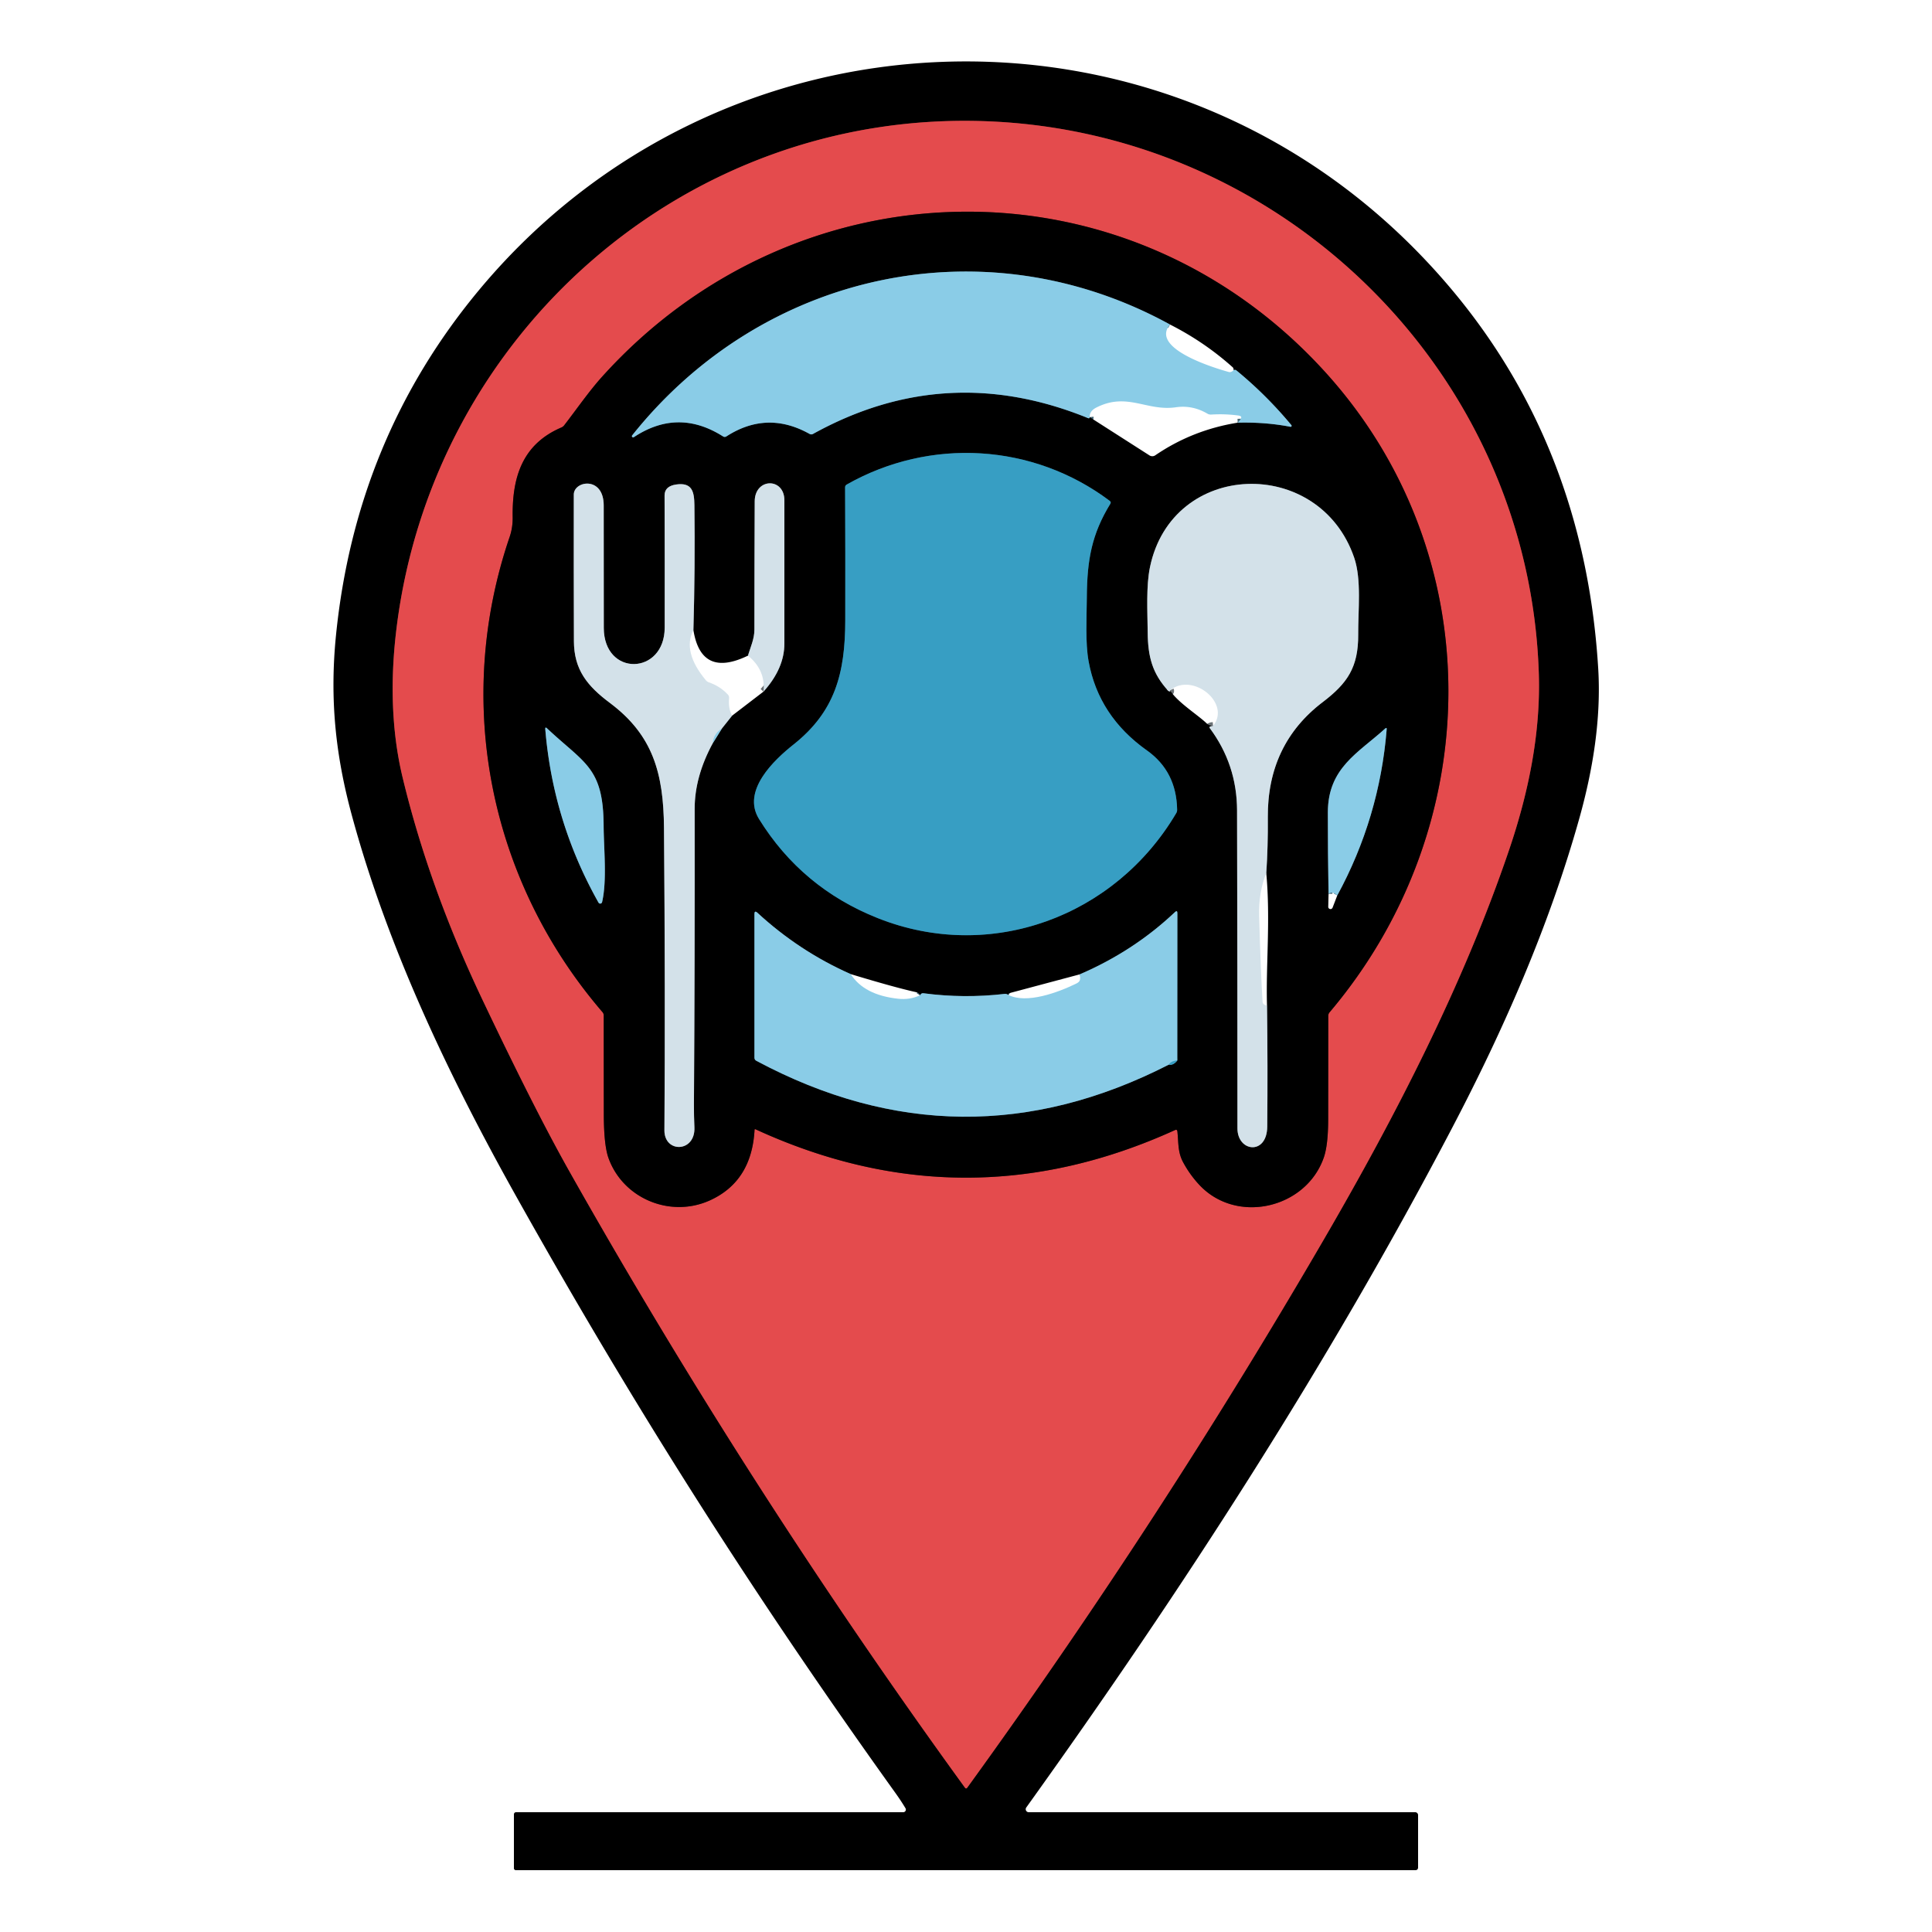 <?xml version="1.0" encoding="UTF-8" standalone="no"?>
<!DOCTYPE svg PUBLIC "-//W3C//DTD SVG 1.1//EN" "http://www.w3.org/Graphics/SVG/1.1/DTD/svg11.dtd">
<svg xmlns="http://www.w3.org/2000/svg" version="1.1" viewBox="0.00 0.00 500.00 500.00">
<g stroke-width="2.00" fill="none" stroke-linecap="butt">
<path stroke="#722627" vector-effect="non-scaling-stroke" d="
  M 254.57 31.35
  C 177.29 28.81 112.19 86.38 102.66 162.26
  C 101.00 175.48 101.20 188.80 104.21 201.27
  Q 111.04 229.62 124.80 258.60
  Q 138.42 287.27 147.27 302.98
  Q 193.90 385.70 249.72 462.63
  Q 250.02 463.05 250.33 462.63
  Q 300.08 393.92 342.70 320.61
  C 361.18 288.82 378.68 254.88 390.53 220.02
  C 395.50 205.41 398.72 189.97 398.25 174.50
  C 395.88 96.46 332.13 33.90 254.57 31.35"
/>
<path stroke="#722627" vector-effect="non-scaling-stroke" d="
  M 195.28 292.37
  A 0.15 0.15 0.0 0 1 195.49 292.24
  Q 249.71 317.20 304.07 292.47
  Q 304.64 292.21 304.71 292.83
  C 305.02 295.73 304.79 298.14 306.15 300.71
  Q 307.84 303.88 310.25 306.50
  C 319.85 317.00 337.98 312.86 342.60 299.56
  Q 343.72 296.34 343.73 289.68
  Q 343.75 276.27 343.75 262.89
  A 1.46 1.44 -25.1 0 1 344.08 262.00
  C 384.96 213.77 385.78 142.90 342.43 95.71
  C 291.26 40.02 206.12 41.69 155.81 97.51
  C 152.46 101.23 149.27 105.85 146.02 110.06
  Q 145.72 110.45 145.27 110.64
  C 135.06 115.02 132.53 123.67 132.68 133.87
  Q 132.72 136.54 131.89 138.97
  C 117.36 181.58 126.59 227.82 155.92 261.93
  Q 156.25 262.31 156.25 262.82
  Q 156.25 275.69 156.27 288.55
  Q 156.29 296.36 157.47 299.68
  C 161.23 310.19 173.46 315.28 183.69 310.67
  Q 194.56 305.76 195.28 292.37"
/>
<path stroke="#456674" vector-effect="non-scaling-stroke" d="
  M 320.30 109.39
  Q 327.48 109.20 333.95 110.45
  A 0.26 0.26 0.0 0 0 334.21 110.03
  Q 327.75 102.24 319.93 95.82
  Q 319.75 95.67 319.30 95.76"
/>
<path stroke="#456674" vector-effect="non-scaling-stroke" d="
  M 302.80 83.99
  C 254.87 57.68 197.39 70.30 163.62 112.66
  A 0.32 0.32 0.0 0 0 164.05 113.13
  Q 175.47 105.57 187.10 112.93
  Q 187.55 113.22 188.01 112.93
  Q 198.53 106.16 209.50 112.29
  Q 209.97 112.55 210.43 112.29
  Q 244.89 93.23 281.64 108.23
  Q 281.78 108.29 281.91 108.21
  Q 282.04 108.13 282.02 107.96"
/>
<path stroke="#1c4f62" vector-effect="non-scaling-stroke" d="
  M 287.19 129.62
  C 267.34 114.70 240.67 113.18 219.13 125.40
  Q 218.71 125.64 218.71 126.13
  Q 218.79 143.33 218.75 160.56
  C 218.73 174.33 216.06 184.18 205.40 192.65
  C 200.24 196.74 191.91 204.65 196.43 211.95
  Q 207.48 229.79 227.16 237.61
  C 256.38 249.23 288.61 237.22 304.40 210.45
  Q 304.65 210.04 304.64 209.57
  Q 304.48 199.64 296.81 194.20
  Q 284.30 185.33 281.73 171.14
  C 280.86 166.31 281.23 159.95 281.27 154.54
  C 281.34 144.75 282.59 138.17 287.34 130.40
  Q 287.62 129.94 287.19 129.62"
/>
<path stroke="#456674" vector-effect="non-scaling-stroke" d="
  M 184.48 192.31
  L 186.82 188.54"
/>
<path stroke="#6a7175" vector-effect="non-scaling-stroke" d="
  M 186.82 188.54
  L 189.46 185.22"
/>
<path stroke="#6a7175" vector-effect="non-scaling-stroke" d="
  M 197.59 178.99
  Q 203.01 172.98 203.00 166.50
  Q 203.00 148.00 203.00 129.50
  C 203.00 123.52 195.35 123.63 195.32 129.75
  Q 195.25 146.34 195.24 162.93
  C 195.24 165.34 194.25 167.42 193.57 169.68"
/>
<path stroke="#6a7175" vector-effect="non-scaling-stroke" d="
  M 179.45 163.05
  Q 179.91 146.87 179.71 130.75
  C 179.67 127.25 179.14 124.79 174.98 125.39
  Q 171.98 125.83 171.99 128.25
  Q 172.05 145.35 172.02 162.43
  C 172.00 174.75 156.28 175.23 156.26 162.47
  Q 156.24 146.65 156.24 130.83
  C 156.24 123.12 148.51 124.41 148.50 127.99
  Q 148.47 146.94 148.53 165.90
  C 148.55 173.34 152.00 177.55 157.87 181.94
  C 169.02 190.29 171.72 200.20 171.84 214.23
  Q 172.19 257.37 171.95 292.50
  C 171.91 298.49 180.01 298.30 179.71 291.73
  Q 179.58 288.74 179.59 285.75
  Q 179.83 247.53 179.78 209.32
  Q 179.77 200.98 184.48 192.31"
/>
<path stroke="#afd7e8" vector-effect="non-scaling-stroke" d="
  M 186.82 188.54
  Q 184.67 189.93 184.48 192.31"
/>
<path stroke="#6a7175" vector-effect="non-scaling-stroke" d="
  M 313.93 187.88
  Q 312.73 187.96 313.09 188.44
  Q 320.12 197.88 320.15 209.75
  Q 320.25 250.88 320.25 292.01
  C 320.25 298.15 327.89 299.06 327.96 291.56
  Q 328.11 275.89 327.90 260.25"
/>
<path stroke="#6a7175" vector-effect="non-scaling-stroke" d="
  M 327.71 225.97
  Q 328.17 219.17 328.11 211.57
  Q 327.96 192.63 342.32 181.70
  C 348.69 176.85 351.56 172.70 351.50 164.18
  C 351.46 158.01 352.40 150.00 350.46 144.33
  C 341.41 117.92 303.31 119.02 297.60 146.85
  C 296.61 151.68 296.96 158.13 297.02 163.61
  C 297.08 170.01 298.24 174.27 302.29 178.73
  Q 302.40 178.85 302.54 178.90
  Q 303.01 179.07 302.81 178.63"
/>
<path stroke="#456674" vector-effect="non-scaling-stroke" d="
  M 156.22 213.70
  C 156.14 198.56 151.32 197.66 141.58 188.50
  Q 141.06 188.01 141.12 188.73
  Q 143.11 212.68 154.90 233.60
  A 0.50 0.50 0.0 0 0 155.82 233.47
  C 157.13 227.86 156.25 219.58 156.22 213.70"
/>
<path stroke="#456674" vector-effect="non-scaling-stroke" d="
  M 346.09 231.73
  Q 357.02 211.61 358.87 188.75
  Q 358.92 188.16 358.47 188.56
  C 351.50 194.88 343.66 198.72 343.65 210.25
  Q 343.64 220.75 343.83 231.33"
/>
<path stroke="#1c4f62" vector-effect="non-scaling-stroke" d="
  M 302.50 275.52
  Q 303.62 275.78 304.68 274.45"
/>
<path stroke="#456674" vector-effect="non-scaling-stroke" d="
  M 304.68 274.45
  L 304.70 236.34
  Q 304.70 235.46 304.06 236.07
  Q 293.38 246.17 279.41 252.17"
/>
<path stroke="#456674" vector-effect="non-scaling-stroke" d="
  M 261.00 257.51
  Q 260.52 257.16 260.00 257.22
  Q 249.50 258.44 239.04 257.06
  Q 238.67 257.01 238.47 257.15
  Q 238.26 257.30 238.07 257.59"
/>
<path stroke="#456674" vector-effect="non-scaling-stroke" d="
  M 220.17 252.10
  Q 206.86 246.21 196.04 236.24
  Q 195.25 235.51 195.25 236.58
  L 195.25 273.72
  Q 195.25 274.27 195.74 274.53
  Q 248.90 302.97 302.50 275.52"
/>
<path stroke="#61b5d5" vector-effect="non-scaling-stroke" d="
  M 304.68 274.45
  Q 303.06 274.59 302.50 275.52"
/>
</g>
<path fill="#000000" d="
  M 367.09 65.41
  C 396.11 95.22 411.09 131.42 413.62 173.08
  C 414.40 186.02 412.23 199.29 408.74 211.75
  C 400.93 239.62 389.16 266.43 375.74 292.03
  C 343.65 353.27 305.85 411.66 265.60 467.77
  A 0.78 0.78 0.0 0 0 266.24 469.00
  L 366.25 469.00
  A 0.75 0.75 0.0 0 1 367.00 469.75
  L 367.00 483.25
  Q 367.00 484.00 366.25 484.00
  L 133.50 484.00
  A 0.50 0.50 0.0 0 1 133.00 483.50
  L 133.00 469.63
  Q 133.00 469.00 133.63 469.00
  L 233.76 469.00
  A 0.68 0.68 0.0 0 0 234.34 467.97
  Q 233.21 466.08 231.74 464.03
  C 196.19 414.44 165.14 365.97 133.70 309.81
  C 116.06 278.31 100.31 245.15 91.05 210.99
  C 86.79 195.29 85.30 180.76 86.97 164.26
  Q 92.13 113.31 124.01 75.02
  C 186.21 0.31 299.14 -4.37 367.09 65.41
  Z
  M 254.57 31.35
  C 177.29 28.81 112.19 86.38 102.66 162.26
  C 101.00 175.48 101.20 188.80 104.21 201.27
  Q 111.04 229.62 124.80 258.60
  Q 138.42 287.27 147.27 302.98
  Q 193.90 385.70 249.72 462.63
  Q 250.02 463.05 250.33 462.63
  Q 300.08 393.92 342.70 320.61
  C 361.18 288.82 378.68 254.88 390.53 220.02
  C 395.50 205.41 398.72 189.97 398.25 174.50
  C 395.88 96.46 332.13 33.90 254.57 31.35
  Z"
/>
<path fill="#e44b4d" d="
  M 254.57 31.35
  C 332.13 33.90 395.88 96.46 398.25 174.50
  C 398.72 189.97 395.50 205.41 390.53 220.02
  C 378.68 254.88 361.18 288.82 342.70 320.61
  Q 300.08 393.92 250.33 462.63
  Q 250.02 463.05 249.72 462.63
  Q 193.90 385.70 147.27 302.98
  Q 138.42 287.27 124.80 258.60
  Q 111.04 229.62 104.21 201.27
  C 101.20 188.80 101.00 175.48 102.66 162.26
  C 112.19 86.38 177.29 28.81 254.57 31.35
  Z
  M 195.28 292.37
  A 0.15 0.15 0.0 0 1 195.49 292.24
  Q 249.71 317.20 304.07 292.47
  Q 304.64 292.21 304.71 292.83
  C 305.02 295.73 304.79 298.14 306.15 300.71
  Q 307.84 303.88 310.25 306.50
  C 319.85 317.00 337.98 312.86 342.60 299.56
  Q 343.72 296.34 343.73 289.68
  Q 343.75 276.27 343.75 262.89
  A 1.46 1.44 -25.1 0 1 344.08 262.00
  C 384.96 213.77 385.78 142.90 342.43 95.71
  C 291.26 40.02 206.12 41.69 155.81 97.51
  C 152.46 101.23 149.27 105.85 146.02 110.06
  Q 145.72 110.45 145.27 110.64
  C 135.06 115.02 132.53 123.67 132.68 133.87
  Q 132.72 136.54 131.89 138.97
  C 117.36 181.58 126.59 227.82 155.92 261.93
  Q 156.25 262.31 156.25 262.82
  Q 156.25 275.69 156.27 288.55
  Q 156.29 296.36 157.47 299.68
  C 161.23 310.19 173.46 315.28 183.69 310.67
  Q 194.56 305.76 195.28 292.37
  Z"
/>
<path fill="#000000" d="
  M 195.28 292.37
  Q 194.56 305.76 183.69 310.67
  C 173.46 315.28 161.23 310.19 157.47 299.68
  Q 156.29 296.36 156.27 288.55
  Q 156.25 275.69 156.25 262.82
  Q 156.25 262.31 155.92 261.93
  C 126.59 227.82 117.36 181.58 131.89 138.97
  Q 132.72 136.54 132.68 133.87
  C 132.53 123.67 135.06 115.02 145.27 110.64
  Q 145.72 110.45 146.02 110.06
  C 149.27 105.85 152.46 101.23 155.81 97.51
  C 206.12 41.69 291.26 40.02 342.43 95.71
  C 385.78 142.90 384.96 213.77 344.08 262.00
  A 1.46 1.44 -25.1 0 0 343.75 262.89
  Q 343.75 276.27 343.73 289.68
  Q 343.72 296.34 342.60 299.56
  C 337.98 312.86 319.85 317.00 310.25 306.50
  Q 307.84 303.88 306.15 300.71
  C 304.79 298.14 305.02 295.73 304.71 292.83
  Q 304.64 292.21 304.07 292.47
  Q 249.71 317.20 195.49 292.24
  A 0.15 0.15 0.0 0 0 195.28 292.37
  Z
  M 282.02 107.96
  L 297.49 117.86
  A 1.36 1.36 0.0 0 0 298.99 117.83
  Q 308.58 111.28 320.30 109.39
  Q 327.48 109.20 333.95 110.45
  A 0.26 0.26 0.0 0 0 334.21 110.03
  Q 327.75 102.24 319.93 95.82
  Q 319.75 95.67 319.30 95.76
  Q 319.26 95.62 319.25 95.48
  Q 319.23 95.23 319.04 95.07
  Q 311.72 88.51 302.80 83.99
  C 254.87 57.68 197.39 70.30 163.62 112.66
  A 0.32 0.32 0.0 0 0 164.05 113.13
  Q 175.47 105.57 187.10 112.93
  Q 187.55 113.22 188.01 112.93
  Q 198.53 106.16 209.50 112.29
  Q 209.97 112.55 210.43 112.29
  Q 244.89 93.23 281.64 108.23
  Q 281.78 108.29 281.91 108.21
  Q 282.04 108.13 282.02 107.96
  Z
  M 287.19 129.62
  C 267.34 114.70 240.67 113.18 219.13 125.40
  Q 218.71 125.64 218.71 126.13
  Q 218.79 143.33 218.75 160.56
  C 218.73 174.33 216.06 184.18 205.40 192.65
  C 200.24 196.74 191.91 204.65 196.43 211.95
  Q 207.48 229.79 227.16 237.61
  C 256.38 249.23 288.61 237.22 304.40 210.45
  Q 304.65 210.04 304.64 209.57
  Q 304.48 199.64 296.81 194.20
  Q 284.30 185.33 281.73 171.14
  C 280.86 166.31 281.23 159.95 281.27 154.54
  C 281.34 144.75 282.59 138.17 287.34 130.40
  Q 287.62 129.94 287.19 129.62
  Z
  M 184.48 192.31
  L 186.82 188.54
  L 189.46 185.22
  L 197.59 178.99
  Q 203.01 172.98 203.00 166.50
  Q 203.00 148.00 203.00 129.50
  C 203.00 123.52 195.35 123.63 195.32 129.75
  Q 195.25 146.34 195.24 162.93
  C 195.24 165.34 194.25 167.42 193.57 169.68
  Q 181.45 175.55 179.45 163.05
  Q 179.91 146.87 179.71 130.75
  C 179.67 127.25 179.14 124.79 174.98 125.39
  Q 171.98 125.83 171.99 128.25
  Q 172.05 145.35 172.02 162.43
  C 172.00 174.75 156.28 175.23 156.26 162.47
  Q 156.24 146.65 156.24 130.83
  C 156.24 123.12 148.51 124.41 148.50 127.99
  Q 148.47 146.94 148.53 165.90
  C 148.55 173.34 152.00 177.55 157.87 181.94
  C 169.02 190.29 171.72 200.20 171.84 214.23
  Q 172.19 257.37 171.95 292.50
  C 171.91 298.49 180.01 298.30 179.71 291.73
  Q 179.58 288.74 179.59 285.75
  Q 179.83 247.53 179.78 209.32
  Q 179.77 200.98 184.48 192.31
  Z
  M 302.81 178.63
  C 304.57 181.63 309.99 184.99 312.29 187.22
  Q 312.86 187.78 313.93 187.88
  Q 312.73 187.96 313.09 188.44
  Q 320.12 197.88 320.15 209.75
  Q 320.25 250.88 320.25 292.01
  C 320.25 298.15 327.89 299.06 327.96 291.56
  Q 328.11 275.89 327.90 260.25
  C 327.59 249.65 328.83 238.08 327.71 225.97
  Q 328.17 219.17 328.11 211.57
  Q 327.96 192.63 342.32 181.70
  C 348.69 176.85 351.56 172.70 351.50 164.18
  C 351.46 158.01 352.40 150.00 350.46 144.33
  C 341.41 117.92 303.31 119.02 297.60 146.85
  C 296.61 151.68 296.96 158.13 297.02 163.61
  C 297.08 170.01 298.24 174.27 302.29 178.73
  Q 302.40 178.85 302.54 178.90
  Q 303.01 179.07 302.81 178.63
  Z
  M 156.22 213.70
  C 156.14 198.56 151.32 197.66 141.58 188.50
  Q 141.06 188.01 141.12 188.73
  Q 143.11 212.68 154.90 233.60
  A 0.50 0.50 0.0 0 0 155.82 233.47
  C 157.13 227.86 156.25 219.58 156.22 213.70
  Z
  M 343.83 231.33
  L 343.75 234.68
  A 0.58 0.58 0.0 0 0 344.87 234.90
  L 346.09 231.73
  Q 357.02 211.61 358.87 188.75
  Q 358.92 188.16 358.47 188.56
  C 351.50 194.88 343.66 198.72 343.65 210.25
  Q 343.64 220.75 343.83 231.33
  Z
  M 302.50 275.52
  Q 303.62 275.78 304.68 274.45
  L 304.70 236.34
  Q 304.70 235.46 304.06 236.07
  Q 293.38 246.17 279.41 252.17
  L 261.17 257.04
  Q 261.03 257.08 261.00 257.23
  Q 260.98 257.35 261.00 257.51
  Q 260.52 257.16 260.00 257.22
  Q 249.50 258.44 239.04 257.06
  Q 238.67 257.01 238.47 257.15
  Q 238.26 257.30 238.07 257.59
  Q 237.98 256.97 237.00 256.75
  Q 231.49 255.53 220.17 252.10
  Q 206.86 246.21 196.04 236.24
  Q 195.25 235.51 195.25 236.58
  L 195.25 273.72
  Q 195.25 274.27 195.74 274.53
  Q 248.90 302.97 302.50 275.52
  Z"
/>
<path fill="#8acce7" d="
  M 302.80 83.99
  C 297.66 90.03 313.47 95.01 318.00 96.27
  Q 318.64 96.45 319.30 95.76
  Q 319.75 95.67 319.93 95.82
  Q 327.75 102.24 334.21 110.03
  A 0.26 0.26 0.0 0 1 333.95 110.45
  Q 327.48 109.20 320.30 109.39
  Q 321.03 108.64 321.20 108.18
  Q 321.40 107.66 320.44 107.53
  Q 317.02 107.07 313.46 107.29
  A 1.79 1.72 -30.7 0 1 312.48 107.06
  Q 308.63 104.79 304.33 105.40
  C 296.73 106.50 291.72 101.41 283.72 105.48
  Q 281.93 106.39 282.02 107.96
  Q 282.04 108.13 281.91 108.21
  Q 281.78 108.29 281.64 108.23
  Q 244.89 93.23 210.43 112.29
  Q 209.97 112.55 209.50 112.29
  Q 198.53 106.16 188.01 112.93
  Q 187.55 113.22 187.10 112.93
  Q 175.47 105.57 164.05 113.13
  A 0.32 0.32 0.0 0 1 163.62 112.66
  C 197.39 70.30 254.87 57.68 302.80 83.99
  Z"
/>
<path fill="#379ec3" d="
  M 219.13 125.40
  C 240.67 113.18 267.34 114.70 287.19 129.62
  Q 287.62 129.94 287.34 130.40
  C 282.59 138.17 281.34 144.75 281.27 154.54
  C 281.23 159.95 280.86 166.31 281.73 171.14
  Q 284.30 185.33 296.81 194.20
  Q 304.48 199.64 304.64 209.57
  Q 304.65 210.04 304.40 210.45
  C 288.61 237.22 256.38 249.23 227.16 237.61
  Q 207.48 229.79 196.43 211.95
  C 191.91 204.65 200.24 196.74 205.40 192.65
  C 216.06 184.18 218.73 174.33 218.75 160.56
  Q 218.79 143.33 218.71 126.13
  Q 218.71 125.64 219.13 125.40
  Z"
/>
<path fill="#d3e1e9" d="
  M 179.45 163.05
  Q 176.55 168.69 182.68 176.05
  Q 183.00 176.44 183.48 176.60
  Q 186.32 177.57 188.35 179.73
  Q 188.75 180.15 188.69 180.73
  Q 188.45 183.34 189.46 185.22
  L 186.82 188.54
  Q 184.67 189.93 184.48 192.31
  Q 179.77 200.98 179.78 209.32
  Q 179.83 247.53 179.59 285.75
  Q 179.58 288.74 179.71 291.73
  C 180.01 298.30 171.91 298.49 171.95 292.50
  Q 172.19 257.37 171.84 214.23
  C 171.72 200.20 169.02 190.29 157.87 181.94
  C 152.00 177.55 148.55 173.34 148.53 165.90
  Q 148.47 146.94 148.50 127.99
  C 148.51 124.41 156.24 123.12 156.24 130.83
  Q 156.24 146.65 156.26 162.47
  C 156.28 175.23 172.00 174.75 172.02 162.43
  Q 172.05 145.35 171.99 128.25
  Q 171.98 125.83 174.98 125.39
  C 179.14 124.79 179.67 127.25 179.71 130.75
  Q 179.91 146.87 179.45 163.05
  Z"
/>
<path fill="#d3e1e9" d="
  M 327.71 225.97
  Q 325.70 230.88 325.87 237.07
  Q 326.30 252.09 326.75 259.25
  Q 326.80 260.03 327.90 260.25
  Q 328.11 275.89 327.96 291.56
  C 327.89 299.06 320.25 298.15 320.25 292.01
  Q 320.25 250.88 320.15 209.75
  Q 320.12 197.88 313.09 188.44
  Q 312.73 187.96 313.93 187.88
  C 318.70 182.02 308.70 173.88 302.81 178.63
  Q 303.01 179.07 302.54 178.90
  Q 302.40 178.85 302.29 178.73
  C 298.24 174.27 297.08 170.01 297.02 163.61
  C 296.96 158.13 296.61 151.68 297.60 146.85
  C 303.31 119.02 341.41 117.92 350.46 144.33
  C 352.40 150.00 351.46 158.01 351.50 164.18
  C 351.56 172.70 348.69 176.85 342.32 181.70
  Q 327.96 192.63 328.11 211.57
  Q 328.17 219.17 327.71 225.97
  Z"
/>
<path fill="#d3e1e9" d="
  M 197.59 178.99
  Q 198.17 173.40 193.57 169.68
  C 194.25 167.42 195.24 165.34 195.24 162.93
  Q 195.25 146.34 195.32 129.75
  C 195.35 123.63 203.00 123.52 203.00 129.50
  Q 203.00 148.00 203.00 166.50
  Q 203.01 172.98 197.59 178.99
  Z"
/>
<path fill="#8acce7" d="
  M 141.58 188.50
  C 151.32 197.66 156.14 198.56 156.22 213.70
  C 156.25 219.58 157.13 227.86 155.82 233.47
  A 0.50 0.50 0.0 0 1 154.90 233.60
  Q 143.11 212.68 141.12 188.73
  Q 141.06 188.01 141.58 188.50
  Z"
/>
<path fill="#8acce7" d="
  M 346.09 231.73
  Q 344.75 230.54 343.83 231.33
  Q 343.64 220.75 343.65 210.25
  C 343.66 198.72 351.50 194.88 358.47 188.56
  Q 358.92 188.16 358.87 188.75
  Q 357.02 211.61 346.09 231.73
  Z"
/>
<path fill="#8acce7" d="
  M 186.82 188.54
  L 184.48 192.31
  Q 184.67 189.93 186.82 188.54
  Z"
/>
<path fill="#8acce7" d="
  M 220.17 252.10
  Q 223.63 257.54 232.49 258.48
  Q 235.48 258.80 238.07 257.59
  Q 238.26 257.30 238.47 257.15
  Q 238.67 257.01 239.04 257.06
  Q 249.50 258.44 260.00 257.22
  Q 260.52 257.16 261.00 257.51
  C 265.70 259.84 273.74 256.90 278.61 254.51
  Q 279.37 254.13 279.49 253.59
  Q 279.62 253.01 279.41 252.17
  Q 293.38 246.17 304.06 236.07
  Q 304.70 235.46 304.70 236.34
  L 304.68 274.45
  Q 303.06 274.59 302.50 275.52
  Q 248.90 302.97 195.74 274.53
  Q 195.25 274.27 195.25 273.72
  L 195.25 236.58
  Q 195.25 235.51 196.04 236.24
  Q 206.86 246.21 220.17 252.10
  Z"
/>
<path fill="#379ec3" d="
  M 304.68 274.45
  Q 303.62 275.78 302.50 275.52
  Q 303.06 274.59 304.68 274.45
  Z"
/>
</svg>
